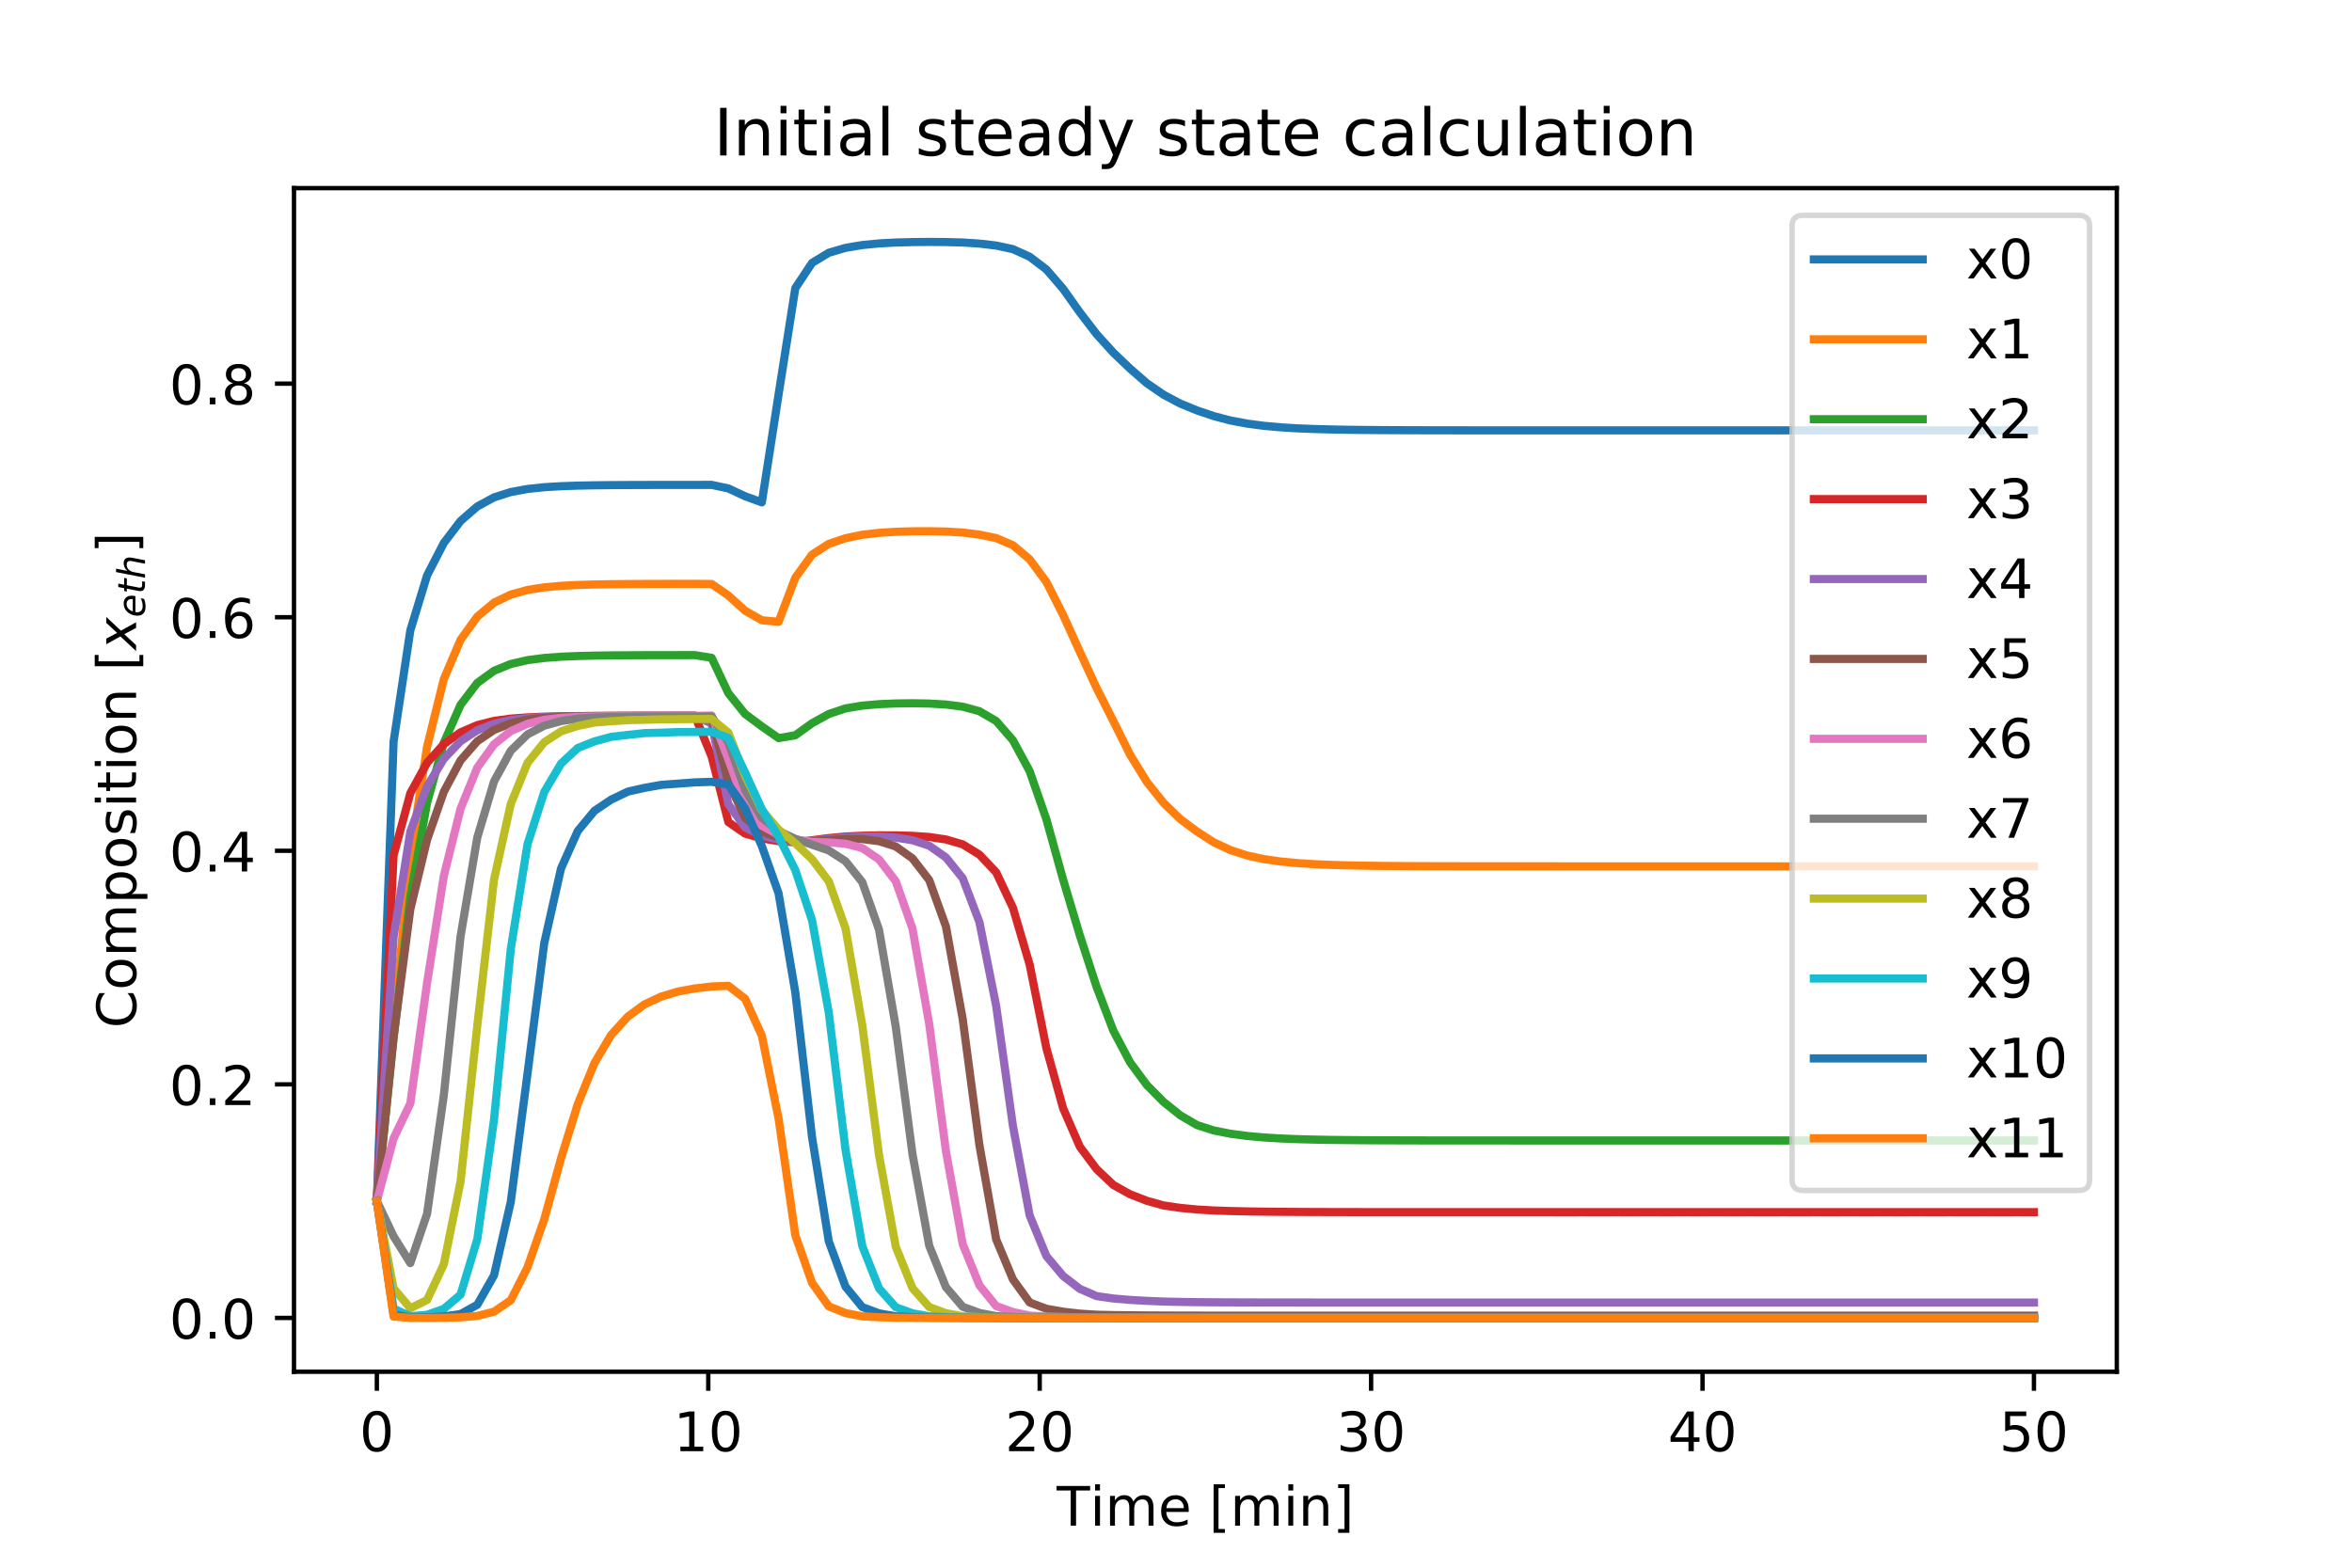 <?xml version="1.0" encoding="utf-8" standalone="no"?>
<!DOCTYPE svg PUBLIC "-//W3C//DTD SVG 1.1//EN"
  "http://www.w3.org/Graphics/SVG/1.1/DTD/svg11.dtd">
<!-- Created with matplotlib (https://matplotlib.org/) -->
<svg height="288pt" version="1.1" viewBox="0 0 432 288" width="432pt" xmlns="http://www.w3.org/2000/svg" xmlns:xlink="http://www.w3.org/1999/xlink">
 <defs>
  <style type="text/css">
*{stroke-linecap:butt;stroke-linejoin:round;}
  </style>
 </defs>
 <g id="figure_1">
  <g id="patch_1">
   <path d="M 0 288 
L 432 288 
L 432 0 
L 0 0 
z
" style="fill:#ffffff;"/>
  </g>
  <g id="axes_1">
   <g id="patch_2">
    <path d="M 54 252 
L 388.8 252 
L 388.8 34.56 
L 54 34.56 
z
" style="fill:#ffffff;"/>
   </g>
   <g id="matplotlib.axis_1">
    <g id="xtick_1">
     <g id="line2d_1">
      <defs>
       <path d="M 0 0 
L 0 3.5 
" id="m5844e2124a" style="stroke:#000000;stroke-width:0.8;"/>
      </defs>
      <g>
       <use style="stroke:#000000;stroke-width:0.8;" x="69.218" xlink:href="#m5844e2124a" y="252"/>
      </g>
     </g>
     <g id="text_1">
      <!-- 0 -->
      <defs>
       <path d="M 31.781 66.406 
Q 24.172 66.406 20.328 58.906 
Q 16.5 51.422 16.5 36.375 
Q 16.5 21.391 20.328 13.891 
Q 24.172 6.391 31.781 6.391 
Q 39.453 6.391 43.281 13.891 
Q 47.125 21.391 47.125 36.375 
Q 47.125 51.422 43.281 58.906 
Q 39.453 66.406 31.781 66.406 
z
M 31.781 74.219 
Q 44.047 74.219 50.516 64.516 
Q 56.984 54.828 56.984 36.375 
Q 56.984 17.969 50.516 8.266 
Q 44.047 -1.422 31.781 -1.422 
Q 19.531 -1.422 13.062 8.266 
Q 6.594 17.969 6.594 36.375 
Q 6.594 54.828 13.062 64.516 
Q 19.531 74.219 31.781 74.219 
z
" id="DejaVuSans-48"/>
      </defs>
      <g transform="translate(66.037 266.598)scale(0.1 -0.1)">
       <use xlink:href="#DejaVuSans-48"/>
      </g>
     </g>
    </g>
    <g id="xtick_2">
     <g id="line2d_2">
      <g>
       <use style="stroke:#000000;stroke-width:0.8;" x="130.091" xlink:href="#m5844e2124a" y="252"/>
      </g>
     </g>
     <g id="text_2">
      <!-- 10 -->
      <defs>
       <path d="M 12.406 8.297 
L 28.516 8.297 
L 28.516 63.922 
L 10.984 60.406 
L 10.984 69.391 
L 28.422 72.906 
L 38.281 72.906 
L 38.281 8.297 
L 54.391 8.297 
L 54.391 0 
L 12.406 0 
z
" id="DejaVuSans-49"/>
      </defs>
      <g transform="translate(123.728 266.598)scale(0.1 -0.1)">
       <use xlink:href="#DejaVuSans-49"/>
       <use x="63.623" xlink:href="#DejaVuSans-48"/>
      </g>
     </g>
    </g>
    <g id="xtick_3">
     <g id="line2d_3">
      <g>
       <use style="stroke:#000000;stroke-width:0.8;" x="190.964" xlink:href="#m5844e2124a" y="252"/>
      </g>
     </g>
     <g id="text_3">
      <!-- 20 -->
      <defs>
       <path d="M 19.188 8.297 
L 53.609 8.297 
L 53.609 0 
L 7.328 0 
L 7.328 8.297 
Q 12.938 14.109 22.625 23.891 
Q 32.328 33.688 34.812 36.531 
Q 39.547 41.844 41.422 45.531 
Q 43.312 49.219 43.312 52.781 
Q 43.312 58.594 39.234 62.25 
Q 35.156 65.922 28.609 65.922 
Q 23.969 65.922 18.812 64.312 
Q 13.672 62.703 7.812 59.422 
L 7.812 69.391 
Q 13.766 71.781 18.938 73 
Q 24.125 74.219 28.422 74.219 
Q 39.75 74.219 46.484 68.547 
Q 53.219 62.891 53.219 53.422 
Q 53.219 48.922 51.531 44.891 
Q 49.859 40.875 45.406 35.406 
Q 44.188 33.984 37.641 27.219 
Q 31.109 20.453 19.188 8.297 
z
" id="DejaVuSans-50"/>
      </defs>
      <g transform="translate(184.601 266.598)scale(0.1 -0.1)">
       <use xlink:href="#DejaVuSans-50"/>
       <use x="63.623" xlink:href="#DejaVuSans-48"/>
      </g>
     </g>
    </g>
    <g id="xtick_4">
     <g id="line2d_4">
      <g>
       <use style="stroke:#000000;stroke-width:0.8;" x="251.836" xlink:href="#m5844e2124a" y="252"/>
      </g>
     </g>
     <g id="text_4">
      <!-- 30 -->
      <defs>
       <path d="M 40.578 39.312 
Q 47.656 37.797 51.625 33 
Q 55.609 28.219 55.609 21.188 
Q 55.609 10.406 48.188 4.484 
Q 40.766 -1.422 27.094 -1.422 
Q 22.516 -1.422 17.656 -0.516 
Q 12.797 0.391 7.625 2.203 
L 7.625 11.719 
Q 11.719 9.328 16.594 8.109 
Q 21.484 6.891 26.812 6.891 
Q 36.078 6.891 40.938 10.547 
Q 45.797 14.203 45.797 21.188 
Q 45.797 27.641 41.281 31.266 
Q 36.766 34.906 28.719 34.906 
L 20.219 34.906 
L 20.219 43.016 
L 29.109 43.016 
Q 36.375 43.016 40.234 45.922 
Q 44.094 48.828 44.094 54.297 
Q 44.094 59.906 40.109 62.906 
Q 36.141 65.922 28.719 65.922 
Q 24.656 65.922 20.016 65.031 
Q 15.375 64.156 9.812 62.312 
L 9.812 71.094 
Q 15.438 72.656 20.344 73.438 
Q 25.25 74.219 29.594 74.219 
Q 40.828 74.219 47.359 69.109 
Q 53.906 64.016 53.906 55.328 
Q 53.906 49.266 50.438 45.094 
Q 46.969 40.922 40.578 39.312 
z
" id="DejaVuSans-51"/>
      </defs>
      <g transform="translate(245.474 266.598)scale(0.1 -0.1)">
       <use xlink:href="#DejaVuSans-51"/>
       <use x="63.623" xlink:href="#DejaVuSans-48"/>
      </g>
     </g>
    </g>
    <g id="xtick_5">
     <g id="line2d_5">
      <g>
       <use style="stroke:#000000;stroke-width:0.8;" x="312.709" xlink:href="#m5844e2124a" y="252"/>
      </g>
     </g>
     <g id="text_5">
      <!-- 40 -->
      <defs>
       <path d="M 37.797 64.312 
L 12.891 25.391 
L 37.797 25.391 
z
M 35.203 72.906 
L 47.609 72.906 
L 47.609 25.391 
L 58.016 25.391 
L 58.016 17.188 
L 47.609 17.188 
L 47.609 0 
L 37.797 0 
L 37.797 17.188 
L 4.891 17.188 
L 4.891 26.703 
z
" id="DejaVuSans-52"/>
      </defs>
      <g transform="translate(306.347 266.598)scale(0.1 -0.1)">
       <use xlink:href="#DejaVuSans-52"/>
       <use x="63.623" xlink:href="#DejaVuSans-48"/>
      </g>
     </g>
    </g>
    <g id="xtick_6">
     <g id="line2d_6">
      <g>
       <use style="stroke:#000000;stroke-width:0.8;" x="373.582" xlink:href="#m5844e2124a" y="252"/>
      </g>
     </g>
     <g id="text_6">
      <!-- 50 -->
      <defs>
       <path d="M 10.797 72.906 
L 49.516 72.906 
L 49.516 64.594 
L 19.828 64.594 
L 19.828 46.734 
Q 21.969 47.469 24.109 47.828 
Q 26.266 48.188 28.422 48.188 
Q 40.625 48.188 47.75 41.5 
Q 54.891 34.812 54.891 23.391 
Q 54.891 11.625 47.562 5.094 
Q 40.234 -1.422 26.906 -1.422 
Q 22.312 -1.422 17.547 -0.641 
Q 12.797 0.141 7.719 1.703 
L 7.719 11.625 
Q 12.109 9.234 16.797 8.062 
Q 21.484 6.891 26.703 6.891 
Q 35.156 6.891 40.078 11.328 
Q 45.016 15.766 45.016 23.391 
Q 45.016 31 40.078 35.438 
Q 35.156 39.891 26.703 39.891 
Q 22.75 39.891 18.812 39.016 
Q 14.891 38.141 10.797 36.281 
z
" id="DejaVuSans-53"/>
      </defs>
      <g transform="translate(367.219 266.598)scale(0.1 -0.1)">
       <use xlink:href="#DejaVuSans-53"/>
       <use x="63.623" xlink:href="#DejaVuSans-48"/>
      </g>
     </g>
    </g>
    <g id="text_7">
     <!-- Time [min] -->
     <defs>
      <path d="M -0.297 72.906 
L 61.375 72.906 
L 61.375 64.594 
L 35.5 64.594 
L 35.5 0 
L 25.594 0 
L 25.594 64.594 
L -0.297 64.594 
z
" id="DejaVuSans-84"/>
      <path d="M 9.422 54.688 
L 18.406 54.688 
L 18.406 0 
L 9.422 0 
z
M 9.422 75.984 
L 18.406 75.984 
L 18.406 64.594 
L 9.422 64.594 
z
" id="DejaVuSans-105"/>
      <path d="M 52 44.188 
Q 55.375 50.25 60.062 53.125 
Q 64.75 56 71.094 56 
Q 79.641 56 84.281 50.016 
Q 88.922 44.047 88.922 33.016 
L 88.922 0 
L 79.891 0 
L 79.891 32.719 
Q 79.891 40.578 77.094 44.375 
Q 74.312 48.188 68.609 48.188 
Q 61.625 48.188 57.562 43.547 
Q 53.516 38.922 53.516 30.906 
L 53.516 0 
L 44.484 0 
L 44.484 32.719 
Q 44.484 40.625 41.703 44.406 
Q 38.922 48.188 33.109 48.188 
Q 26.219 48.188 22.156 43.531 
Q 18.109 38.875 18.109 30.906 
L 18.109 0 
L 9.078 0 
L 9.078 54.688 
L 18.109 54.688 
L 18.109 46.188 
Q 21.188 51.219 25.484 53.609 
Q 29.781 56 35.688 56 
Q 41.656 56 45.828 52.969 
Q 50 49.953 52 44.188 
z
" id="DejaVuSans-109"/>
      <path d="M 56.203 29.594 
L 56.203 25.203 
L 14.891 25.203 
Q 15.484 15.922 20.484 11.062 
Q 25.484 6.203 34.422 6.203 
Q 39.594 6.203 44.453 7.469 
Q 49.312 8.734 54.109 11.281 
L 54.109 2.781 
Q 49.266 0.734 44.188 -0.344 
Q 39.109 -1.422 33.891 -1.422 
Q 20.797 -1.422 13.156 6.188 
Q 5.516 13.812 5.516 26.812 
Q 5.516 40.234 12.766 48.109 
Q 20.016 56 32.328 56 
Q 43.359 56 49.781 48.891 
Q 56.203 41.797 56.203 29.594 
z
M 47.219 32.234 
Q 47.125 39.594 43.094 43.984 
Q 39.062 48.391 32.422 48.391 
Q 24.906 48.391 20.391 44.141 
Q 15.875 39.891 15.188 32.172 
z
" id="DejaVuSans-101"/>
      <path id="DejaVuSans-32"/>
      <path d="M 8.594 75.984 
L 29.297 75.984 
L 29.297 69 
L 17.578 69 
L 17.578 -6.203 
L 29.297 -6.203 
L 29.297 -13.188 
L 8.594 -13.188 
z
" id="DejaVuSans-91"/>
      <path d="M 54.891 33.016 
L 54.891 0 
L 45.906 0 
L 45.906 32.719 
Q 45.906 40.484 42.875 44.328 
Q 39.844 48.188 33.797 48.188 
Q 26.516 48.188 22.312 43.547 
Q 18.109 38.922 18.109 30.906 
L 18.109 0 
L 9.078 0 
L 9.078 54.688 
L 18.109 54.688 
L 18.109 46.188 
Q 21.344 51.125 25.703 53.562 
Q 30.078 56 35.797 56 
Q 45.219 56 50.047 50.172 
Q 54.891 44.344 54.891 33.016 
z
" id="DejaVuSans-110"/>
      <path d="M 30.422 75.984 
L 30.422 -13.188 
L 9.719 -13.188 
L 9.719 -6.203 
L 21.391 -6.203 
L 21.391 69 
L 9.719 69 
L 9.719 75.984 
z
" id="DejaVuSans-93"/>
     </defs>
     <g transform="translate(194.094 280.277)scale(0.1 -0.1)">
      <use xlink:href="#DejaVuSans-84"/>
      <use x="61.037" xlink:href="#DejaVuSans-105"/>
      <use x="88.82" xlink:href="#DejaVuSans-109"/>
      <use x="186.232" xlink:href="#DejaVuSans-101"/>
      <use x="247.756" xlink:href="#DejaVuSans-32"/>
      <use x="279.543" xlink:href="#DejaVuSans-91"/>
      <use x="318.557" xlink:href="#DejaVuSans-109"/>
      <use x="415.969" xlink:href="#DejaVuSans-105"/>
      <use x="443.752" xlink:href="#DejaVuSans-110"/>
      <use x="507.131" xlink:href="#DejaVuSans-93"/>
     </g>
    </g>
   </g>
   <g id="matplotlib.axis_2">
    <g id="ytick_1">
     <g id="line2d_7">
      <defs>
       <path d="M 0 0 
L -3.5 0 
" id="ma6f74ace82" style="stroke:#000000;stroke-width:0.8;"/>
      </defs>
      <g>
       <use style="stroke:#000000;stroke-width:0.8;" x="54" xlink:href="#ma6f74ace82" y="242.116"/>
      </g>
     </g>
     <g id="text_8">
      <!-- 0.0 -->
      <defs>
       <path d="M 10.688 12.406 
L 21 12.406 
L 21 0 
L 10.688 0 
z
" id="DejaVuSans-46"/>
      </defs>
      <g transform="translate(31.097 245.916)scale(0.1 -0.1)">
       <use xlink:href="#DejaVuSans-48"/>
       <use x="63.623" xlink:href="#DejaVuSans-46"/>
       <use x="95.41" xlink:href="#DejaVuSans-48"/>
      </g>
     </g>
    </g>
    <g id="ytick_2">
     <g id="line2d_8">
      <g>
       <use style="stroke:#000000;stroke-width:0.8;" x="54" xlink:href="#ma6f74ace82" y="199.208"/>
      </g>
     </g>
     <g id="text_9">
      <!-- 0.2 -->
      <g transform="translate(31.097 203.007)scale(0.1 -0.1)">
       <use xlink:href="#DejaVuSans-48"/>
       <use x="63.623" xlink:href="#DejaVuSans-46"/>
       <use x="95.41" xlink:href="#DejaVuSans-50"/>
      </g>
     </g>
    </g>
    <g id="ytick_3">
     <g id="line2d_9">
      <g>
       <use style="stroke:#000000;stroke-width:0.8;" x="54" xlink:href="#ma6f74ace82" y="156.299"/>
      </g>
     </g>
     <g id="text_10">
      <!-- 0.4 -->
      <g transform="translate(31.097 160.098)scale(0.1 -0.1)">
       <use xlink:href="#DejaVuSans-48"/>
       <use x="63.623" xlink:href="#DejaVuSans-46"/>
       <use x="95.41" xlink:href="#DejaVuSans-52"/>
      </g>
     </g>
    </g>
    <g id="ytick_4">
     <g id="line2d_10">
      <g>
       <use style="stroke:#000000;stroke-width:0.8;" x="54" xlink:href="#ma6f74ace82" y="113.391"/>
      </g>
     </g>
     <g id="text_11">
      <!-- 0.6 -->
      <defs>
       <path d="M 33.016 40.375 
Q 26.375 40.375 22.484 35.828 
Q 18.609 31.297 18.609 23.391 
Q 18.609 15.531 22.484 10.953 
Q 26.375 6.391 33.016 6.391 
Q 39.656 6.391 43.531 10.953 
Q 47.406 15.531 47.406 23.391 
Q 47.406 31.297 43.531 35.828 
Q 39.656 40.375 33.016 40.375 
z
M 52.594 71.297 
L 52.594 62.312 
Q 48.875 64.062 45.094 64.984 
Q 41.312 65.922 37.594 65.922 
Q 27.828 65.922 22.672 59.328 
Q 17.531 52.734 16.797 39.406 
Q 19.672 43.656 24.016 45.922 
Q 28.375 48.188 33.594 48.188 
Q 44.578 48.188 50.953 41.516 
Q 57.328 34.859 57.328 23.391 
Q 57.328 12.156 50.688 5.359 
Q 44.047 -1.422 33.016 -1.422 
Q 20.359 -1.422 13.672 8.266 
Q 6.984 17.969 6.984 36.375 
Q 6.984 53.656 15.188 63.938 
Q 23.391 74.219 37.203 74.219 
Q 40.922 74.219 44.703 73.484 
Q 48.484 72.75 52.594 71.297 
z
" id="DejaVuSans-54"/>
      </defs>
      <g transform="translate(31.097 117.19)scale(0.1 -0.1)">
       <use xlink:href="#DejaVuSans-48"/>
       <use x="63.623" xlink:href="#DejaVuSans-46"/>
       <use x="95.41" xlink:href="#DejaVuSans-54"/>
      </g>
     </g>
    </g>
    <g id="ytick_5">
     <g id="line2d_11">
      <g>
       <use style="stroke:#000000;stroke-width:0.8;" x="54" xlink:href="#ma6f74ace82" y="70.482"/>
      </g>
     </g>
     <g id="text_12">
      <!-- 0.8 -->
      <defs>
       <path d="M 31.781 34.625 
Q 24.75 34.625 20.719 30.859 
Q 16.703 27.094 16.703 20.516 
Q 16.703 13.922 20.719 10.156 
Q 24.75 6.391 31.781 6.391 
Q 38.812 6.391 42.859 10.172 
Q 46.922 13.969 46.922 20.516 
Q 46.922 27.094 42.891 30.859 
Q 38.875 34.625 31.781 34.625 
z
M 21.922 38.812 
Q 15.578 40.375 12.031 44.719 
Q 8.5 49.078 8.5 55.328 
Q 8.5 64.062 14.719 69.141 
Q 20.953 74.219 31.781 74.219 
Q 42.672 74.219 48.875 69.141 
Q 55.078 64.062 55.078 55.328 
Q 55.078 49.078 51.531 44.719 
Q 48 40.375 41.703 38.812 
Q 48.828 37.156 52.797 32.312 
Q 56.781 27.484 56.781 20.516 
Q 56.781 9.906 50.312 4.234 
Q 43.844 -1.422 31.781 -1.422 
Q 19.734 -1.422 13.25 4.234 
Q 6.781 9.906 6.781 20.516 
Q 6.781 27.484 10.781 32.312 
Q 14.797 37.156 21.922 38.812 
z
M 18.312 54.391 
Q 18.312 48.734 21.844 45.562 
Q 25.391 42.391 31.781 42.391 
Q 38.141 42.391 41.719 45.562 
Q 45.312 48.734 45.312 54.391 
Q 45.312 60.062 41.719 63.234 
Q 38.141 66.406 31.781 66.406 
Q 25.391 66.406 21.844 63.234 
Q 18.312 60.062 18.312 54.391 
z
" id="DejaVuSans-56"/>
      </defs>
      <g transform="translate(31.097 74.281)scale(0.1 -0.1)">
       <use xlink:href="#DejaVuSans-48"/>
       <use x="63.623" xlink:href="#DejaVuSans-46"/>
       <use x="95.41" xlink:href="#DejaVuSans-56"/>
      </g>
     </g>
    </g>
    <g id="text_13">
     <!-- Composition [$x_{eth}$] -->
     <defs>
      <path d="M 64.406 67.281 
L 64.406 56.891 
Q 59.422 61.531 53.781 63.812 
Q 48.141 66.109 41.797 66.109 
Q 29.297 66.109 22.656 58.469 
Q 16.016 50.828 16.016 36.375 
Q 16.016 21.969 22.656 14.328 
Q 29.297 6.688 41.797 6.688 
Q 48.141 6.688 53.781 8.984 
Q 59.422 11.281 64.406 15.922 
L 64.406 5.609 
Q 59.234 2.094 53.438 0.328 
Q 47.656 -1.422 41.219 -1.422 
Q 24.656 -1.422 15.125 8.703 
Q 5.609 18.844 5.609 36.375 
Q 5.609 53.953 15.125 64.078 
Q 24.656 74.219 41.219 74.219 
Q 47.75 74.219 53.531 72.484 
Q 59.328 70.75 64.406 67.281 
z
" id="DejaVuSans-67"/>
      <path d="M 30.609 48.391 
Q 23.391 48.391 19.188 42.75 
Q 14.984 37.109 14.984 27.297 
Q 14.984 17.484 19.156 11.844 
Q 23.344 6.203 30.609 6.203 
Q 37.797 6.203 41.984 11.859 
Q 46.188 17.531 46.188 27.297 
Q 46.188 37.016 41.984 42.703 
Q 37.797 48.391 30.609 48.391 
z
M 30.609 56 
Q 42.328 56 49.016 48.375 
Q 55.719 40.766 55.719 27.297 
Q 55.719 13.875 49.016 6.219 
Q 42.328 -1.422 30.609 -1.422 
Q 18.844 -1.422 12.172 6.219 
Q 5.516 13.875 5.516 27.297 
Q 5.516 40.766 12.172 48.375 
Q 18.844 56 30.609 56 
z
" id="DejaVuSans-111"/>
      <path d="M 18.109 8.203 
L 18.109 -20.797 
L 9.078 -20.797 
L 9.078 54.688 
L 18.109 54.688 
L 18.109 46.391 
Q 20.953 51.266 25.266 53.625 
Q 29.594 56 35.594 56 
Q 45.562 56 51.781 48.094 
Q 58.016 40.188 58.016 27.297 
Q 58.016 14.406 51.781 6.484 
Q 45.562 -1.422 35.594 -1.422 
Q 29.594 -1.422 25.266 0.953 
Q 20.953 3.328 18.109 8.203 
z
M 48.688 27.297 
Q 48.688 37.203 44.609 42.844 
Q 40.531 48.484 33.406 48.484 
Q 26.266 48.484 22.188 42.844 
Q 18.109 37.203 18.109 27.297 
Q 18.109 17.391 22.188 11.75 
Q 26.266 6.109 33.406 6.109 
Q 40.531 6.109 44.609 11.75 
Q 48.688 17.391 48.688 27.297 
z
" id="DejaVuSans-112"/>
      <path d="M 44.281 53.078 
L 44.281 44.578 
Q 40.484 46.531 36.375 47.5 
Q 32.281 48.484 27.875 48.484 
Q 21.188 48.484 17.844 46.438 
Q 14.5 44.391 14.5 40.281 
Q 14.5 37.156 16.891 35.375 
Q 19.281 33.594 26.516 31.984 
L 29.594 31.297 
Q 39.156 29.25 43.188 25.516 
Q 47.219 21.781 47.219 15.094 
Q 47.219 7.469 41.188 3.016 
Q 35.156 -1.422 24.609 -1.422 
Q 20.219 -1.422 15.453 -0.562 
Q 10.688 0.297 5.422 2 
L 5.422 11.281 
Q 10.406 8.688 15.234 7.391 
Q 20.062 6.109 24.812 6.109 
Q 31.156 6.109 34.562 8.281 
Q 37.984 10.453 37.984 14.406 
Q 37.984 18.062 35.516 20.016 
Q 33.062 21.969 24.703 23.781 
L 21.578 24.516 
Q 13.234 26.266 9.516 29.906 
Q 5.812 33.547 5.812 39.891 
Q 5.812 47.609 11.281 51.797 
Q 16.75 56 26.812 56 
Q 31.781 56 36.172 55.266 
Q 40.578 54.547 44.281 53.078 
z
" id="DejaVuSans-115"/>
      <path d="M 18.312 70.219 
L 18.312 54.688 
L 36.812 54.688 
L 36.812 47.703 
L 18.312 47.703 
L 18.312 18.016 
Q 18.312 11.328 20.141 9.422 
Q 21.969 7.516 27.594 7.516 
L 36.812 7.516 
L 36.812 0 
L 27.594 0 
Q 17.188 0 13.234 3.875 
Q 9.281 7.766 9.281 18.016 
L 9.281 47.703 
L 2.688 47.703 
L 2.688 54.688 
L 9.281 54.688 
L 9.281 70.219 
z
" id="DejaVuSans-116"/>
      <path d="M 60.016 54.688 
L 34.906 27.875 
L 50.297 0 
L 39.984 0 
L 28.422 21.688 
L 8.297 0 
L -2.594 0 
L 24.312 28.812 
L 10.016 54.688 
L 20.312 54.688 
L 30.812 34.906 
L 49.125 54.688 
z
" id="DejaVuSans-Oblique-120"/>
      <path d="M 48.094 32.234 
Q 48.25 33.016 48.312 33.844 
Q 48.391 34.672 48.391 35.5 
Q 48.391 41.453 44.891 44.922 
Q 41.406 48.391 35.406 48.391 
Q 28.719 48.391 23.578 44.156 
Q 18.453 39.938 15.828 32.172 
z
M 55.906 25.203 
L 14.109 25.203 
Q 13.812 23.344 13.719 22.266 
Q 13.625 21.188 13.625 20.406 
Q 13.625 13.625 17.797 9.906 
Q 21.969 6.203 29.594 6.203 
Q 35.453 6.203 40.672 7.516 
Q 45.906 8.844 50.391 11.375 
L 48.688 2.484 
Q 43.844 0.531 38.688 -0.438 
Q 33.547 -1.422 28.219 -1.422 
Q 16.844 -1.422 10.719 4.016 
Q 4.594 9.469 4.594 19.484 
Q 4.594 28.031 7.641 35.375 
Q 10.688 42.719 16.609 48.484 
Q 20.406 52.094 25.656 54.047 
Q 30.906 56 36.812 56 
Q 46.094 56 51.578 50.438 
Q 57.078 44.875 57.078 35.5 
Q 57.078 33.25 56.781 30.688 
Q 56.5 28.125 55.906 25.203 
z
" id="DejaVuSans-Oblique-101"/>
      <path d="M 42.281 54.688 
L 40.922 47.703 
L 23 47.703 
L 17.188 18.016 
Q 16.891 16.359 16.75 15.234 
Q 16.609 14.109 16.609 13.484 
Q 16.609 10.359 18.484 8.938 
Q 20.359 7.516 24.516 7.516 
L 33.594 7.516 
L 32.078 0 
L 23.484 0 
Q 15.484 0 11.547 3.125 
Q 7.625 6.25 7.625 12.594 
Q 7.625 13.719 7.766 15.062 
Q 7.906 16.406 8.203 18.016 
L 14.016 47.703 
L 6.391 47.703 
L 7.812 54.688 
L 15.281 54.688 
L 18.312 70.219 
L 27.297 70.219 
L 24.312 54.688 
z
" id="DejaVuSans-Oblique-116"/>
      <path d="M 55.719 33.016 
L 49.312 0 
L 40.281 0 
L 46.688 32.672 
Q 47.125 34.969 47.359 36.719 
Q 47.609 38.484 47.609 39.5 
Q 47.609 43.609 45.016 45.891 
Q 42.438 48.188 37.797 48.188 
Q 30.562 48.188 25.266 43.297 
Q 19.969 38.422 18.406 30.328 
L 12.5 0 
L 3.516 0 
L 18.312 75.984 
L 27.297 75.984 
L 21.484 46.094 
Q 24.906 50.688 30.219 53.344 
Q 35.547 56 41.406 56 
Q 48.641 56 52.609 52.094 
Q 56.594 48.188 56.594 41.109 
Q 56.594 39.359 56.375 37.359 
Q 56.156 35.359 55.719 33.016 
z
" id="DejaVuSans-Oblique-104"/>
     </defs>
     <g transform="translate(24.997 188.88)rotate(-90)scale(0.1 -0.1)">
      <use transform="translate(0 0.016)" xlink:href="#DejaVuSans-67"/>
      <use transform="translate(69.824 0.016)" xlink:href="#DejaVuSans-111"/>
      <use transform="translate(131.006 0.016)" xlink:href="#DejaVuSans-109"/>
      <use transform="translate(228.418 0.016)" xlink:href="#DejaVuSans-112"/>
      <use transform="translate(291.895 0.016)" xlink:href="#DejaVuSans-111"/>
      <use transform="translate(353.076 0.016)" xlink:href="#DejaVuSans-115"/>
      <use transform="translate(405.176 0.016)" xlink:href="#DejaVuSans-105"/>
      <use transform="translate(432.959 0.016)" xlink:href="#DejaVuSans-116"/>
      <use transform="translate(472.168 0.016)" xlink:href="#DejaVuSans-105"/>
      <use transform="translate(499.951 0.016)" xlink:href="#DejaVuSans-111"/>
      <use transform="translate(561.133 0.016)" xlink:href="#DejaVuSans-110"/>
      <use transform="translate(624.512 0.016)" xlink:href="#DejaVuSans-32"/>
      <use transform="translate(656.299 0.016)" xlink:href="#DejaVuSans-91"/>
      <use transform="translate(695.312 0.016)" xlink:href="#DejaVuSans-Oblique-120"/>
      <use transform="translate(754.492 -16.391)scale(0.7)" xlink:href="#DejaVuSans-Oblique-101"/>
      <use transform="translate(797.559 -16.391)scale(0.7)" xlink:href="#DejaVuSans-Oblique-116"/>
      <use transform="translate(825.005 -16.391)scale(0.7)" xlink:href="#DejaVuSans-Oblique-104"/>
      <use transform="translate(872.104 0.016)" xlink:href="#DejaVuSans-93"/>
     </g>
    </g>
   </g>
   <g id="line2d_12">
    <path clip-path="url(#pa432a28d8f)" d="M 69.218 220.662 
L 72.293 136.247 
L 75.367 115.81 
L 78.441 105.721 
L 81.516 99.746 
L 84.59 95.715 
L 87.664 93.04 
L 90.739 91.375 
L 93.813 90.393 
L 96.888 89.828 
L 99.962 89.504 
L 103.036 89.32 
L 106.111 89.215 
L 109.185 89.156 
L 112.26 89.122 
L 115.334 89.103 
L 118.408 89.092 
L 121.483 89.086 
L 124.557 89.083 
L 127.631 89.081 
L 130.706 89.077 
L 133.78 89.732 
L 136.855 91.169 
L 139.929 92.286 
L 143.003 72.478 
L 146.078 52.933 
L 149.152 48.301 
L 152.226 46.432 
L 155.301 45.535 
L 158.375 45.017 
L 161.45 44.719 
L 164.524 44.555 
L 167.598 44.472 
L 170.673 44.444 
L 173.747 44.465 
L 176.821 44.552 
L 179.896 44.751 
L 182.97 45.108 
L 186.045 45.771 
L 189.119 47.167 
L 192.193 49.498 
L 195.268 53.068 
L 198.342 57.393 
L 201.417 61.391 
L 204.491 64.788 
L 207.565 67.72 
L 210.64 70.4 
L 213.714 72.513 
L 216.788 74.144 
L 219.863 75.403 
L 222.937 76.443 
L 226.012 77.253 
L 229.086 77.823 
L 232.16 78.229 
L 235.235 78.506 
L 238.309 78.691 
L 241.383 78.814 
L 244.458 78.897 
L 247.532 78.952 
L 250.607 78.989 
L 253.681 79.014 
L 256.755 79.03 
L 259.83 79.041 
L 262.904 79.049 
L 265.979 79.054 
L 269.053 79.057 
L 272.127 79.059 
L 275.202 79.061 
L 278.276 79.062 
L 281.35 79.062 
L 284.425 79.063 
L 287.499 79.063 
L 290.574 79.063 
L 293.648 79.063 
L 296.722 79.063 
L 299.797 79.064 
L 302.871 79.064 
L 305.945 79.064 
L 309.02 79.064 
L 312.094 79.064 
L 315.169 79.064 
L 318.243 79.064 
L 321.317 79.064 
L 324.392 79.064 
L 327.466 79.064 
L 330.54 79.064 
L 333.615 79.064 
L 336.689 79.064 
L 339.764 79.064 
L 342.838 79.064 
L 345.912 79.064 
L 348.987 79.064 
L 352.061 79.064 
L 355.136 79.064 
L 358.21 79.064 
L 361.284 79.064 
L 364.359 79.064 
L 367.433 79.064 
L 370.507 79.064 
L 373.582 79.064 
" style="fill:none;stroke:#1f77b4;stroke-linecap:square;stroke-width:1.5;"/>
   </g>
   <g id="line2d_13">
    <path clip-path="url(#pa432a28d8f)" d="M 69.218 220.662 
L 72.293 188.564 
L 75.367 157.169 
L 78.441 137.195 
L 81.516 124.766 
L 84.59 117.546 
L 87.664 113.277 
L 90.739 110.717 
L 93.813 109.233 
L 96.888 108.382 
L 99.962 107.897 
L 103.036 107.621 
L 106.111 107.464 
L 109.185 107.375 
L 112.26 107.324 
L 115.334 107.296 
L 118.408 107.28 
L 121.483 107.27 
L 124.557 107.265 
L 127.631 107.262 
L 130.706 107.283 
L 133.78 109.401 
L 136.855 112.197 
L 139.929 113.948 
L 143.003 114.229 
L 146.078 106.132 
L 149.152 101.894 
L 152.226 99.914 
L 155.301 98.875 
L 158.375 98.242 
L 161.45 97.886 
L 164.524 97.695 
L 167.598 97.606 
L 170.673 97.591 
L 173.747 97.653 
L 176.821 97.832 
L 179.896 98.219 
L 182.97 98.852 
L 186.045 100.163 
L 189.119 102.75 
L 192.193 106.902 
L 195.268 112.984 
L 198.342 119.76 
L 201.417 126.406 
L 204.491 132.468 
L 207.565 138.642 
L 210.64 143.646 
L 213.714 147.494 
L 216.788 150.476 
L 219.863 152.769 
L 222.937 154.743 
L 226.012 156.179 
L 229.086 157.168 
L 232.16 157.829 
L 235.235 158.269 
L 238.309 158.563 
L 241.383 158.76 
L 244.458 158.891 
L 247.532 158.979 
L 250.607 159.038 
L 253.681 159.077 
L 256.755 159.104 
L 259.83 159.121 
L 262.904 159.133 
L 265.979 159.141 
L 269.053 159.146 
L 272.127 159.15 
L 275.202 159.152 
L 278.276 159.153 
L 281.35 159.155 
L 284.425 159.155 
L 287.499 159.156 
L 290.574 159.156 
L 293.648 159.156 
L 296.722 159.156 
L 299.797 159.156 
L 302.871 159.156 
L 305.945 159.157 
L 309.02 159.157 
L 312.094 159.157 
L 315.169 159.157 
L 318.243 159.157 
L 321.317 159.157 
L 324.392 159.157 
L 327.466 159.157 
L 330.54 159.157 
L 333.615 159.157 
L 336.689 159.157 
L 339.764 159.157 
L 342.838 159.157 
L 345.912 159.157 
L 348.987 159.157 
L 352.061 159.157 
L 355.136 159.157 
L 358.21 159.157 
L 361.284 159.157 
L 364.359 159.157 
L 367.433 159.157 
L 370.507 159.157 
L 373.582 159.157 
" style="fill:none;stroke:#ff7f0e;stroke-linecap:square;stroke-width:1.5;"/>
   </g>
   <g id="line2d_14">
    <path clip-path="url(#pa432a28d8f)" d="M 69.218 220.662 
L 72.293 190.722 
L 75.367 164.77 
L 78.441 147.507 
L 81.516 136.467 
L 84.59 129.491 
L 87.664 125.461 
L 90.739 123.23 
L 93.813 121.981 
L 96.888 121.274 
L 99.962 120.874 
L 103.036 120.647 
L 106.111 120.518 
L 109.185 120.445 
L 112.26 120.404 
L 115.334 120.381 
L 118.408 120.367 
L 121.483 120.36 
L 124.557 120.356 
L 127.631 120.353 
L 130.706 120.847 
L 133.78 127.351 
L 136.855 131.162 
L 139.929 133.445 
L 143.003 135.599 
L 146.078 135.073 
L 149.152 132.864 
L 152.226 131.17 
L 155.301 130.141 
L 158.375 129.631 
L 161.45 129.364 
L 164.524 129.234 
L 167.598 129.197 
L 170.673 129.25 
L 173.747 129.429 
L 176.821 129.827 
L 179.896 130.661 
L 182.97 132.457 
L 186.045 135.99 
L 189.119 141.67 
L 192.193 150.508 
L 195.268 161.591 
L 198.342 171.855 
L 201.417 181.31 
L 204.491 189.35 
L 207.565 195.161 
L 210.64 199.329 
L 213.714 202.43 
L 216.788 204.897 
L 219.863 206.692 
L 222.937 207.677 
L 226.012 208.283 
L 229.086 208.691 
L 232.16 208.966 
L 235.235 209.15 
L 238.309 209.273 
L 241.383 209.355 
L 244.458 209.41 
L 247.532 209.446 
L 250.607 209.471 
L 253.681 209.487 
L 256.755 209.498 
L 259.83 209.506 
L 262.904 209.511 
L 265.979 209.514 
L 269.053 209.516 
L 272.127 209.518 
L 275.202 209.518 
L 278.276 209.519 
L 281.35 209.52 
L 284.425 209.52 
L 287.499 209.52 
L 290.574 209.52 
L 293.648 209.52 
L 296.722 209.52 
L 299.797 209.52 
L 302.871 209.521 
L 305.945 209.52 
L 309.02 209.521 
L 312.094 209.52 
L 315.169 209.521 
L 318.243 209.52 
L 321.317 209.521 
L 324.392 209.52 
L 327.466 209.521 
L 330.54 209.52 
L 333.615 209.521 
L 336.689 209.52 
L 339.764 209.521 
L 342.838 209.52 
L 345.912 209.521 
L 348.987 209.52 
L 352.061 209.521 
L 355.136 209.52 
L 358.21 209.521 
L 361.284 209.52 
L 364.359 209.521 
L 367.433 209.52 
L 370.507 209.521 
L 373.582 209.52 
" style="fill:none;stroke:#2ca02c;stroke-linecap:square;stroke-width:1.5;"/>
   </g>
   <g id="line2d_15">
    <path clip-path="url(#pa432a28d8f)" d="M 69.218 220.662 
L 72.293 157.12 
L 75.367 145.72 
L 78.441 140.129 
L 81.516 136.702 
L 84.59 134.533 
L 87.664 133.212 
L 90.739 132.435 
L 93.813 132.016 
L 96.888 131.788 
L 99.962 131.661 
L 103.036 131.591 
L 106.111 131.551 
L 109.185 131.529 
L 112.26 131.516 
L 115.334 131.509 
L 118.408 131.505 
L 121.483 131.503 
L 124.557 131.502 
L 127.631 131.501 
L 130.706 138.987 
L 133.78 151.02 
L 136.855 153.146 
L 139.929 154.02 
L 143.003 154.527 
L 146.078 154.747 
L 149.152 154.362 
L 152.226 153.959 
L 155.301 153.676 
L 158.375 153.526 
L 161.45 153.463 
L 164.524 153.467 
L 167.598 153.552 
L 170.673 153.76 
L 173.747 154.22 
L 176.821 155.117 
L 179.896 157.007 
L 182.97 160.256 
L 186.045 166.761 
L 189.119 177.207 
L 192.193 192.554 
L 195.268 203.614 
L 198.342 210.668 
L 201.417 214.781 
L 204.491 217.692 
L 207.565 219.406 
L 210.64 220.593 
L 213.714 221.455 
L 216.788 221.902 
L 219.863 222.199 
L 222.937 222.376 
L 226.012 222.479 
L 229.086 222.547 
L 232.16 222.593 
L 235.235 222.624 
L 238.309 222.644 
L 241.383 222.659 
L 244.458 222.667 
L 247.532 222.675 
L 250.607 222.678 
L 253.681 222.681 
L 256.755 222.683 
L 259.83 222.683 
L 262.904 222.685 
L 265.979 222.684 
L 269.053 222.686 
L 272.127 222.685 
L 275.202 222.686 
L 278.276 222.685 
L 281.35 222.686 
L 284.425 222.686 
L 287.499 222.687 
L 290.574 222.686 
L 293.648 222.687 
L 296.722 222.686 
L 299.797 222.687 
L 302.871 222.685 
L 305.945 222.687 
L 309.02 222.685 
L 312.094 222.687 
L 315.169 222.685 
L 318.243 222.687 
L 321.317 222.686 
L 324.392 222.687 
L 327.466 222.686 
L 330.54 222.687 
L 333.615 222.686 
L 336.689 222.687 
L 339.764 222.685 
L 342.838 222.687 
L 345.912 222.685 
L 348.987 222.687 
L 352.061 222.685 
L 355.136 222.687 
L 358.21 222.686 
L 361.284 222.687 
L 364.359 222.686 
L 367.433 222.687 
L 370.507 222.686 
L 373.582 222.687 
" style="fill:none;stroke:#d62728;stroke-linecap:square;stroke-width:1.5;"/>
   </g>
   <g id="line2d_16">
    <path clip-path="url(#pa432a28d8f)" d="M 69.218 220.662 
L 72.293 172.136 
L 75.367 152.767 
L 78.441 144.458 
L 81.516 139.406 
L 84.59 136.171 
L 87.664 134.165 
L 90.739 132.978 
L 93.813 132.276 
L 96.888 131.917 
L 99.962 131.728 
L 103.036 131.626 
L 106.111 131.57 
L 109.185 131.539 
L 112.26 131.523 
L 115.334 131.513 
L 118.408 131.508 
L 121.483 131.504 
L 124.557 131.503 
L 127.631 131.501 
L 130.706 132.936 
L 133.78 147.739 
L 136.855 152.004 
L 139.929 153.537 
L 143.003 154.242 
L 146.078 154.665 
L 149.152 154.486 
L 152.226 154.128 
L 155.301 153.836 
L 158.375 153.688 
L 161.45 153.692 
L 164.524 153.877 
L 167.598 154.366 
L 170.673 155.37 
L 173.747 157.522 
L 176.821 161.332 
L 179.896 169.414 
L 182.97 184.792 
L 186.045 206.816 
L 189.119 223.281 
L 192.193 230.749 
L 195.268 234.412 
L 198.342 236.78 
L 201.417 238.109 
L 204.491 238.55 
L 207.565 238.806 
L 210.64 238.98 
L 213.714 239.109 
L 216.788 239.176 
L 219.863 239.221 
L 222.937 239.247 
L 226.012 239.262 
L 229.086 239.273 
L 232.16 239.28 
L 235.235 239.284 
L 238.309 239.287 
L 241.383 239.289 
L 244.458 239.291 
L 247.532 239.29 
L 250.607 239.292 
L 253.681 239.292 
L 256.755 239.292 
L 259.83 239.293 
L 262.904 239.292 
L 265.979 239.294 
L 269.053 239.292 
L 272.127 239.294 
L 275.202 239.292 
L 278.276 239.294 
L 281.35 239.293 
L 284.425 239.293 
L 287.499 239.292 
L 290.574 239.293 
L 293.648 239.292 
L 296.722 239.294 
L 299.797 239.292 
L 302.871 239.294 
L 305.945 239.292 
L 309.02 239.294 
L 312.094 239.292 
L 315.169 239.294 
L 318.243 239.292 
L 321.317 239.293 
L 324.392 239.292 
L 327.466 239.294 
L 330.54 239.292 
L 333.615 239.294 
L 336.689 239.292 
L 339.764 239.294 
L 342.838 239.292 
L 345.912 239.295 
L 348.987 239.292 
L 352.061 239.295 
L 355.136 239.292 
L 358.21 239.293 
L 361.284 239.292 
L 364.359 239.294 
L 367.433 239.292 
L 370.507 239.294 
L 373.582 239.292 
" style="fill:none;stroke:#9467bd;stroke-linecap:square;stroke-width:1.5;"/>
   </g>
   <g id="line2d_17">
    <path clip-path="url(#pa432a28d8f)" d="M 69.218 220.662 
L 72.293 190.428 
L 75.367 167.03 
L 78.441 154.278 
L 81.516 145.46 
L 84.59 139.696 
L 87.664 136.171 
L 90.739 134.097 
L 93.813 132.887 
L 96.888 132.2 
L 99.962 131.865 
L 103.036 131.694 
L 106.111 131.605 
L 109.185 131.56 
L 112.26 131.534 
L 115.334 131.521 
L 118.408 131.513 
L 121.483 131.51 
L 124.557 131.507 
L 127.631 131.506 
L 130.706 131.897 
L 133.78 143.655 
L 136.855 150.248 
L 139.929 152.775 
L 143.003 153.85 
L 146.078 154.472 
L 149.152 154.559 
L 152.226 154.336 
L 155.301 154.135 
L 158.375 154.145 
L 161.45 154.535 
L 164.524 155.507 
L 167.598 157.701 
L 170.673 161.679 
L 173.747 170.217 
L 176.821 187.195 
L 179.896 210.396 
L 182.97 227.687 
L 186.045 235.03 
L 189.119 239.279 
L 192.193 240.431 
L 195.268 240.974 
L 198.342 241.329 
L 201.417 241.527 
L 204.491 241.596 
L 207.565 241.634 
L 210.64 241.66 
L 213.714 241.678 
L 216.788 241.689 
L 219.863 241.695 
L 222.937 241.699 
L 226.012 241.702 
L 229.086 241.703 
L 232.16 241.704 
L 235.235 241.705 
L 238.309 241.705 
L 241.383 241.706 
L 244.458 241.705 
L 247.532 241.707 
L 250.607 241.706 
L 253.681 241.706 
L 256.755 241.706 
L 259.83 241.706 
L 262.904 241.707 
L 265.979 241.706 
L 269.053 241.707 
L 272.127 241.706 
L 275.202 241.707 
L 278.276 241.706 
L 281.35 241.706 
L 284.425 241.707 
L 287.499 241.707 
L 290.574 241.706 
L 293.648 241.707 
L 296.722 241.706 
L 299.797 241.707 
L 302.871 241.706 
L 305.945 241.707 
L 309.02 241.705 
L 312.094 241.707 
L 315.169 241.706 
L 318.243 241.707 
L 321.317 241.706 
L 324.392 241.707 
L 327.466 241.706 
L 330.54 241.707 
L 333.615 241.706 
L 336.689 241.707 
L 339.764 241.706 
L 342.838 241.707 
L 345.912 241.705 
L 348.987 241.707 
L 352.061 241.705 
L 355.136 241.707 
L 358.21 241.706 
L 361.284 241.707 
L 364.359 241.706 
L 367.433 241.707 
L 370.507 241.706 
L 373.582 241.707 
" style="fill:none;stroke:#8c564b;stroke-linecap:square;stroke-width:1.5;"/>
   </g>
   <g id="line2d_18">
    <path clip-path="url(#pa432a28d8f)" d="M 69.218 220.662 
L 72.293 209.125 
L 75.367 202.706 
L 78.441 180.596 
L 81.516 160.92 
L 84.59 148.571 
L 87.664 141.022 
L 90.739 136.735 
L 93.813 134.312 
L 96.888 132.968 
L 99.962 132.231 
L 103.036 131.875 
L 106.111 131.71 
L 109.185 131.615 
L 112.26 131.575 
L 115.334 131.548 
L 118.408 131.538 
L 121.483 131.527 
L 124.557 131.524 
L 127.631 131.52 
L 130.706 131.449 
L 133.78 139.513 
L 136.855 147.822 
L 139.929 151.686 
L 143.003 153.373 
L 146.078 154.232 
L 149.152 154.657 
L 152.226 154.763 
L 155.301 155 
L 158.375 155.794 
L 161.45 157.887 
L 164.524 161.882 
L 167.598 170.584 
L 170.673 188.126 
L 173.747 211.482 
L 176.821 228.536 
L 179.896 236.131 
L 182.97 239.933 
L 186.045 241.036 
L 189.119 241.69 
L 192.193 241.865 
L 195.268 241.947 
L 198.342 241.999 
L 201.417 242.03 
L 204.491 242.04 
L 207.565 242.046 
L 210.64 242.05 
L 213.714 242.053 
L 216.788 242.054 
L 219.863 242.055 
L 222.937 242.056 
L 226.012 242.056 
L 229.086 242.056 
L 232.16 242.056 
L 235.235 242.056 
L 238.309 242.057 
L 241.383 242.056 
L 244.458 242.057 
L 247.532 242.056 
L 250.607 242.057 
L 253.681 242.057 
L 256.755 242.057 
L 259.83 242.057 
L 262.904 242.057 
L 265.979 242.057 
L 269.053 242.057 
L 272.127 242.057 
L 275.202 242.057 
L 278.276 242.057 
L 281.35 242.057 
L 284.425 242.057 
L 287.499 242.057 
L 290.574 242.057 
L 293.648 242.057 
L 296.722 242.057 
L 299.797 242.056 
L 302.871 242.057 
L 305.945 242.056 
L 309.02 242.057 
L 312.094 242.056 
L 315.169 242.057 
L 318.243 242.056 
L 321.317 242.057 
L 324.392 242.057 
L 327.466 242.057 
L 330.54 242.057 
L 333.615 242.057 
L 336.689 242.056 
L 339.764 242.057 
L 342.838 242.056 
L 345.912 242.057 
L 348.987 242.056 
L 352.061 242.057 
L 355.136 242.056 
L 358.21 242.057 
L 361.284 242.056 
L 364.359 242.057 
L 367.433 242.056 
L 370.507 242.057 
L 373.582 242.057 
" style="fill:none;stroke:#e377c2;stroke-linecap:square;stroke-width:1.5;"/>
   </g>
   <g id="line2d_19">
    <path clip-path="url(#pa432a28d8f)" d="M 69.218 220.662 
L 72.293 227.129 
L 75.367 232.045 
L 78.441 222.992 
L 81.516 201.219 
L 84.59 172.034 
L 87.664 153.863 
L 90.739 143.562 
L 93.813 137.924 
L 96.888 134.913 
L 99.962 133.318 
L 103.036 132.477 
L 106.111 132.01 
L 109.185 131.829 
L 112.26 131.717 
L 115.334 131.682 
L 118.408 131.64 
L 121.483 131.638 
L 124.557 131.623 
L 127.631 131.625 
L 130.706 131.62 
L 133.78 136.391 
L 136.855 145.088 
L 139.929 150.225 
L 143.003 152.674 
L 146.078 154.103 
L 149.152 155.183 
L 152.226 156.236 
L 155.301 158.213 
L 158.375 162.056 
L 161.45 170.781 
L 164.524 188.612 
L 167.598 212.019 
L 170.673 228.857 
L 173.747 236.474 
L 176.821 240.066 
L 179.896 241.197 
L 182.97 241.785 
L 186.045 241.953 
L 189.119 242.052 
L 192.193 242.079 
L 195.268 242.091 
L 198.342 242.099 
L 201.417 242.104 
L 204.491 242.105 
L 207.565 242.106 
L 210.64 242.107 
L 213.714 242.107 
L 216.788 242.107 
L 219.863 242.107 
L 222.937 242.108 
L 226.012 242.108 
L 229.086 242.108 
L 232.16 242.108 
L 235.235 242.108 
L 238.309 242.108 
L 241.383 242.108 
L 244.458 242.108 
L 247.532 242.108 
L 250.607 242.108 
L 253.681 242.108 
L 256.755 242.108 
L 259.83 242.108 
L 262.904 242.108 
L 265.979 242.108 
L 269.053 242.108 
L 272.127 242.108 
L 275.202 242.108 
L 278.276 242.108 
L 281.35 242.108 
L 284.425 242.108 
L 287.499 242.108 
L 290.574 242.108 
L 293.648 242.108 
L 296.722 242.108 
L 299.797 242.108 
L 302.871 242.108 
L 305.945 242.108 
L 309.02 242.108 
L 312.094 242.108 
L 315.169 242.108 
L 318.243 242.108 
L 321.317 242.108 
L 324.392 242.108 
L 327.466 242.108 
L 330.54 242.108 
L 333.615 242.108 
L 336.689 242.108 
L 339.764 242.108 
L 342.838 242.108 
L 345.912 242.108 
L 348.987 242.108 
L 352.061 242.108 
L 355.136 242.108 
L 358.21 242.108 
L 361.284 242.108 
L 364.359 242.108 
L 367.433 242.108 
L 370.507 242.108 
L 373.582 242.108 
" style="fill:none;stroke:#7f7f7f;stroke-linecap:square;stroke-width:1.5;"/>
   </g>
   <g id="line2d_20">
    <path clip-path="url(#pa432a28d8f)" d="M 69.218 220.662 
L 72.293 236.678 
L 75.367 240.334 
L 78.441 238.822 
L 81.516 232.258 
L 84.59 217.084 
L 87.664 188.443 
L 90.739 161.581 
L 93.813 147.705 
L 96.888 140.156 
L 99.962 136.363 
L 103.036 134.355 
L 106.111 133.367 
L 109.185 132.741 
L 112.26 132.498 
L 115.334 132.299 
L 118.408 132.232 
L 121.483 132.147 
L 124.557 132.127 
L 127.631 132.094 
L 130.706 132.084 
L 133.78 134.591 
L 136.855 142.483 
L 139.929 148.81 
L 143.003 152.4 
L 146.078 154.929 
L 149.152 157.853 
L 152.226 161.907 
L 155.301 170.538 
L 158.375 188.342 
L 161.45 212.168 
L 164.524 229.017 
L 167.598 236.646 
L 170.673 240.115 
L 173.747 241.244 
L 176.821 241.806 
L 179.896 241.974 
L 182.97 242.066 
L 186.045 242.091 
L 189.119 242.107 
L 192.193 242.111 
L 195.268 242.113 
L 198.342 242.114 
L 201.417 242.115 
L 204.491 242.115 
L 207.565 242.115 
L 210.64 242.115 
L 213.714 242.115 
L 216.788 242.115 
L 219.863 242.115 
L 222.937 242.115 
L 226.012 242.115 
L 229.086 242.115 
L 232.16 242.115 
L 235.235 242.115 
L 238.309 242.115 
L 241.383 242.115 
L 244.458 242.115 
L 247.532 242.115 
L 250.607 242.115 
L 253.681 242.115 
L 256.755 242.115 
L 259.83 242.115 
L 262.904 242.115 
L 265.979 242.115 
L 269.053 242.115 
L 272.127 242.115 
L 275.202 242.115 
L 278.276 242.115 
L 281.35 242.115 
L 284.425 242.115 
L 287.499 242.115 
L 290.574 242.115 
L 293.648 242.115 
L 296.722 242.115 
L 299.797 242.115 
L 302.871 242.115 
L 305.945 242.115 
L 309.02 242.115 
L 312.094 242.115 
L 315.169 242.115 
L 318.243 242.115 
L 321.317 242.115 
L 324.392 242.115 
L 327.466 242.115 
L 330.54 242.115 
L 333.615 242.115 
L 336.689 242.115 
L 339.764 242.115 
L 342.838 242.115 
L 345.912 242.115 
L 348.987 242.115 
L 352.061 242.115 
L 355.136 242.115 
L 358.21 242.115 
L 361.284 242.115 
L 364.359 242.115 
L 367.433 242.115 
L 370.507 242.115 
L 373.582 242.115 
" style="fill:none;stroke:#bcbd22;stroke-linecap:square;stroke-width:1.5;"/>
   </g>
   <g id="line2d_21">
    <path clip-path="url(#pa432a28d8f)" d="M 69.218 220.662 
L 72.293 240.418 
L 75.367 241.798 
L 78.441 241.547 
L 81.516 240.452 
L 84.59 237.834 
L 87.664 227.688 
L 90.739 205.675 
L 93.813 174.373 
L 96.888 155.084 
L 99.962 145.497 
L 103.036 140.294 
L 106.111 137.416 
L 109.185 136.202 
L 112.26 135.365 
L 115.334 135.006 
L 118.408 134.676 
L 121.483 134.602 
L 124.557 134.487 
L 127.631 134.47 
L 130.706 134.438 
L 133.78 135.555 
L 136.855 141.91 
L 139.929 148.648 
L 143.003 153.706 
L 146.078 159.847 
L 149.152 169.06 
L 152.226 186.026 
L 155.301 211.247 
L 158.375 228.893 
L 161.45 236.69 
L 164.524 240.14 
L 167.598 241.27 
L 170.673 241.815 
L 173.747 241.982 
L 176.821 242.069 
L 179.896 242.095 
L 182.97 242.109 
L 186.045 242.113 
L 189.119 242.115 
L 192.193 242.116 
L 195.268 242.116 
L 198.342 242.116 
L 201.417 242.116 
L 204.491 242.116 
L 207.565 242.116 
L 210.64 242.116 
L 213.714 242.116 
L 216.788 242.116 
L 219.863 242.116 
L 222.937 242.116 
L 226.012 242.116 
L 229.086 242.116 
L 232.16 242.116 
L 235.235 242.116 
L 238.309 242.116 
L 241.383 242.116 
L 244.458 242.116 
L 247.532 242.116 
L 250.607 242.116 
L 253.681 242.116 
L 256.755 242.116 
L 259.83 242.116 
L 262.904 242.116 
L 265.979 242.116 
L 269.053 242.116 
L 272.127 242.116 
L 275.202 242.116 
L 278.276 242.116 
L 281.35 242.116 
L 284.425 242.116 
L 287.499 242.116 
L 290.574 242.116 
L 293.648 242.116 
L 296.722 242.116 
L 299.797 242.116 
L 302.871 242.116 
L 305.945 242.116 
L 309.02 242.116 
L 312.094 242.116 
L 315.169 242.116 
L 318.243 242.116 
L 321.317 242.116 
L 324.392 242.116 
L 327.466 242.116 
L 330.54 242.116 
L 333.615 242.116 
L 336.689 242.116 
L 339.764 242.116 
L 342.838 242.116 
L 345.912 242.116 
L 348.987 242.116 
L 352.061 242.116 
L 355.136 242.116 
L 358.21 242.116 
L 361.284 242.116 
L 364.359 242.116 
L 367.433 242.116 
L 370.507 242.116 
L 373.582 242.116 
" style="fill:none;stroke:#17becf;stroke-linecap:square;stroke-width:1.5;"/>
   </g>
   <g id="line2d_22">
    <path clip-path="url(#pa432a28d8f)" d="M 69.218 220.662 
L 72.293 241.509 
L 75.367 242.059 
L 78.441 242.02 
L 81.516 241.838 
L 84.59 241.4 
L 87.664 239.699 
L 90.739 234.29 
L 93.813 220.819 
L 96.888 197.24 
L 99.962 173.268 
L 103.036 159.578 
L 106.111 152.674 
L 109.185 148.961 
L 112.26 146.89 
L 115.334 145.421 
L 118.408 144.731 
L 121.483 144.185 
L 124.557 143.959 
L 127.631 143.732 
L 130.706 143.63 
L 133.78 144.114 
L 136.855 148.496 
L 139.929 155.434 
L 143.003 164.112 
L 146.078 182.317 
L 149.152 208.916 
L 152.226 228.048 
L 155.301 236.377 
L 158.375 240.125 
L 161.45 241.274 
L 164.524 241.819 
L 167.598 241.986 
L 170.673 242.07 
L 173.747 242.096 
L 176.821 242.109 
L 179.896 242.113 
L 182.97 242.115 
L 186.045 242.116 
L 189.119 242.116 
L 192.193 242.116 
L 195.268 242.116 
L 198.342 242.116 
L 201.417 242.116 
L 204.491 242.116 
L 207.565 242.116 
L 210.64 242.116 
L 213.714 242.116 
L 216.788 242.116 
L 219.863 242.116 
L 222.937 242.116 
L 226.012 242.116 
L 229.086 242.116 
L 232.16 242.116 
L 235.235 242.116 
L 238.309 242.116 
L 241.383 242.116 
L 244.458 242.116 
L 247.532 242.116 
L 250.607 242.116 
L 253.681 242.116 
L 256.755 242.116 
L 259.83 242.116 
L 262.904 242.116 
L 265.979 242.116 
L 269.053 242.116 
L 272.127 242.116 
L 275.202 242.116 
L 278.276 242.116 
L 281.35 242.116 
L 284.425 242.116 
L 287.499 242.116 
L 290.574 242.116 
L 293.648 242.116 
L 296.722 242.116 
L 299.797 242.116 
L 302.871 242.116 
L 305.945 242.116 
L 309.02 242.116 
L 312.094 242.116 
L 315.169 242.116 
L 318.243 242.116 
L 321.317 242.116 
L 324.392 242.116 
L 327.466 242.116 
L 330.54 242.116 
L 333.615 242.116 
L 336.689 242.116 
L 339.764 242.116 
L 342.838 242.116 
L 345.912 242.116 
L 348.987 242.116 
L 352.061 242.116 
L 355.136 242.116 
L 358.21 242.116 
L 361.284 242.116 
L 364.359 242.116 
L 367.433 242.116 
L 370.507 242.116 
L 373.582 242.116 
" style="fill:none;stroke:#1f77b4;stroke-linecap:square;stroke-width:1.5;"/>
   </g>
   <g id="line2d_23">
    <path clip-path="url(#pa432a28d8f)" d="M 69.218 220.662 
L 72.293 241.868 
L 75.367 242.106 
L 78.441 242.101 
L 81.516 242.075 
L 84.59 242.007 
L 87.664 241.747 
L 90.739 240.97 
L 93.813 238.864 
L 96.888 232.821 
L 99.962 224.012 
L 103.036 212.847 
L 106.111 202.861 
L 109.185 195.291 
L 112.26 190.111 
L 115.334 186.744 
L 118.408 184.494 
L 121.483 183.073 
L 124.557 182.148 
L 127.631 181.589 
L 130.706 181.228 
L 133.78 181.104 
L 136.855 183.479 
L 139.929 190.261 
L 143.003 205.496 
L 146.078 226.927 
L 149.152 235.684 
L 152.226 239.992 
L 155.301 241.229 
L 158.375 241.819 
L 161.45 241.988 
L 164.524 242.072 
L 167.598 242.096 
L 170.673 242.11 
L 173.747 242.113 
L 176.821 242.115 
L 179.896 242.116 
L 182.97 242.116 
L 186.045 242.116 
L 189.119 242.116 
L 192.193 242.116 
L 195.268 242.116 
L 198.342 242.116 
L 201.417 242.116 
L 204.491 242.116 
L 207.565 242.116 
L 210.64 242.116 
L 213.714 242.116 
L 216.788 242.116 
L 219.863 242.116 
L 222.937 242.116 
L 226.012 242.116 
L 229.086 242.116 
L 232.16 242.116 
L 235.235 242.116 
L 238.309 242.116 
L 241.383 242.116 
L 244.458 242.116 
L 247.532 242.116 
L 250.607 242.116 
L 253.681 242.116 
L 256.755 242.116 
L 259.83 242.116 
L 262.904 242.116 
L 265.979 242.116 
L 269.053 242.116 
L 272.127 242.116 
L 275.202 242.116 
L 278.276 242.116 
L 281.35 242.116 
L 284.425 242.116 
L 287.499 242.116 
L 290.574 242.116 
L 293.648 242.116 
L 296.722 242.116 
L 299.797 242.116 
L 302.871 242.116 
L 305.945 242.116 
L 309.02 242.116 
L 312.094 242.116 
L 315.169 242.116 
L 318.243 242.116 
L 321.317 242.116 
L 324.392 242.116 
L 327.466 242.116 
L 330.54 242.116 
L 333.615 242.116 
L 336.689 242.116 
L 339.764 242.116 
L 342.838 242.116 
L 345.912 242.116 
L 348.987 242.116 
L 352.061 242.116 
L 355.136 242.116 
L 358.21 242.116 
L 361.284 242.116 
L 364.359 242.116 
L 367.433 242.116 
L 370.507 242.116 
L 373.582 242.116 
" style="fill:none;stroke:#ff7f0e;stroke-linecap:square;stroke-width:1.5;"/>
   </g>
   <g id="patch_3">
    <path d="M 54 252 
L 54 34.56 
" style="fill:none;stroke:#000000;stroke-linecap:square;stroke-linejoin:miter;stroke-width:0.8;"/>
   </g>
   <g id="patch_4">
    <path d="M 388.8 252 
L 388.8 34.56 
" style="fill:none;stroke:#000000;stroke-linecap:square;stroke-linejoin:miter;stroke-width:0.8;"/>
   </g>
   <g id="patch_5">
    <path d="M 54 252 
L 388.8 252 
" style="fill:none;stroke:#000000;stroke-linecap:square;stroke-linejoin:miter;stroke-width:0.8;"/>
   </g>
   <g id="patch_6">
    <path d="M 54 34.56 
L 388.8 34.56 
" style="fill:none;stroke:#000000;stroke-linecap:square;stroke-linejoin:miter;stroke-width:0.8;"/>
   </g>
   <g id="text_14">
    <!-- Initial steady state calculation -->
    <defs>
     <path d="M 9.812 72.906 
L 19.672 72.906 
L 19.672 0 
L 9.812 0 
z
" id="DejaVuSans-73"/>
     <path d="M 34.281 27.484 
Q 23.391 27.484 19.188 25 
Q 14.984 22.516 14.984 16.5 
Q 14.984 11.719 18.141 8.906 
Q 21.297 6.109 26.703 6.109 
Q 34.188 6.109 38.703 11.406 
Q 43.219 16.703 43.219 25.484 
L 43.219 27.484 
z
M 52.203 31.203 
L 52.203 0 
L 43.219 0 
L 43.219 8.297 
Q 40.141 3.328 35.547 0.953 
Q 30.953 -1.422 24.312 -1.422 
Q 15.922 -1.422 10.953 3.297 
Q 6 8.016 6 15.922 
Q 6 25.141 12.172 29.828 
Q 18.359 34.516 30.609 34.516 
L 43.219 34.516 
L 43.219 35.406 
Q 43.219 41.609 39.141 45 
Q 35.062 48.391 27.688 48.391 
Q 23 48.391 18.547 47.266 
Q 14.109 46.141 10.016 43.891 
L 10.016 52.203 
Q 14.938 54.109 19.578 55.047 
Q 24.219 56 28.609 56 
Q 40.484 56 46.344 49.844 
Q 52.203 43.703 52.203 31.203 
z
" id="DejaVuSans-97"/>
     <path d="M 9.422 75.984 
L 18.406 75.984 
L 18.406 0 
L 9.422 0 
z
" id="DejaVuSans-108"/>
     <path d="M 45.406 46.391 
L 45.406 75.984 
L 54.391 75.984 
L 54.391 0 
L 45.406 0 
L 45.406 8.203 
Q 42.578 3.328 38.25 0.953 
Q 33.938 -1.422 27.875 -1.422 
Q 17.969 -1.422 11.734 6.484 
Q 5.516 14.406 5.516 27.297 
Q 5.516 40.188 11.734 48.094 
Q 17.969 56 27.875 56 
Q 33.938 56 38.25 53.625 
Q 42.578 51.266 45.406 46.391 
z
M 14.797 27.297 
Q 14.797 17.391 18.875 11.75 
Q 22.953 6.109 30.078 6.109 
Q 37.203 6.109 41.297 11.75 
Q 45.406 17.391 45.406 27.297 
Q 45.406 37.203 41.297 42.844 
Q 37.203 48.484 30.078 48.484 
Q 22.953 48.484 18.875 42.844 
Q 14.797 37.203 14.797 27.297 
z
" id="DejaVuSans-100"/>
     <path d="M 32.172 -5.078 
Q 28.375 -14.844 24.75 -17.812 
Q 21.141 -20.797 15.094 -20.797 
L 7.906 -20.797 
L 7.906 -13.281 
L 13.188 -13.281 
Q 16.891 -13.281 18.938 -11.516 
Q 21 -9.766 23.484 -3.219 
L 25.094 0.875 
L 2.984 54.688 
L 12.5 54.688 
L 29.594 11.922 
L 46.688 54.688 
L 56.203 54.688 
z
" id="DejaVuSans-121"/>
     <path d="M 48.781 52.594 
L 48.781 44.188 
Q 44.969 46.297 41.141 47.344 
Q 37.312 48.391 33.406 48.391 
Q 24.656 48.391 19.812 42.844 
Q 14.984 37.312 14.984 27.297 
Q 14.984 17.281 19.812 11.734 
Q 24.656 6.203 33.406 6.203 
Q 37.312 6.203 41.141 7.25 
Q 44.969 8.297 48.781 10.406 
L 48.781 2.094 
Q 45.016 0.344 40.984 -0.531 
Q 36.969 -1.422 32.422 -1.422 
Q 20.062 -1.422 12.781 6.344 
Q 5.516 14.109 5.516 27.297 
Q 5.516 40.672 12.859 48.328 
Q 20.219 56 33.016 56 
Q 37.156 56 41.109 55.141 
Q 45.062 54.297 48.781 52.594 
z
" id="DejaVuSans-99"/>
     <path d="M 8.5 21.578 
L 8.5 54.688 
L 17.484 54.688 
L 17.484 21.922 
Q 17.484 14.156 20.5 10.266 
Q 23.531 6.391 29.594 6.391 
Q 36.859 6.391 41.078 11.031 
Q 45.312 15.672 45.312 23.688 
L 45.312 54.688 
L 54.297 54.688 
L 54.297 0 
L 45.312 0 
L 45.312 8.406 
Q 42.047 3.422 37.719 1 
Q 33.406 -1.422 27.688 -1.422 
Q 18.266 -1.422 13.375 4.438 
Q 8.5 10.297 8.5 21.578 
z
M 31.109 56 
z
" id="DejaVuSans-117"/>
    </defs>
    <g transform="translate(131.091 28.56)scale(0.12 -0.12)">
     <use xlink:href="#DejaVuSans-73"/>
     <use x="29.492" xlink:href="#DejaVuSans-110"/>
     <use x="92.871" xlink:href="#DejaVuSans-105"/>
     <use x="120.654" xlink:href="#DejaVuSans-116"/>
     <use x="159.863" xlink:href="#DejaVuSans-105"/>
     <use x="187.646" xlink:href="#DejaVuSans-97"/>
     <use x="248.926" xlink:href="#DejaVuSans-108"/>
     <use x="276.709" xlink:href="#DejaVuSans-32"/>
     <use x="308.496" xlink:href="#DejaVuSans-115"/>
     <use x="360.596" xlink:href="#DejaVuSans-116"/>
     <use x="399.805" xlink:href="#DejaVuSans-101"/>
     <use x="461.328" xlink:href="#DejaVuSans-97"/>
     <use x="522.607" xlink:href="#DejaVuSans-100"/>
     <use x="586.084" xlink:href="#DejaVuSans-121"/>
     <use x="645.264" xlink:href="#DejaVuSans-32"/>
     <use x="677.051" xlink:href="#DejaVuSans-115"/>
     <use x="729.15" xlink:href="#DejaVuSans-116"/>
     <use x="768.359" xlink:href="#DejaVuSans-97"/>
     <use x="829.639" xlink:href="#DejaVuSans-116"/>
     <use x="868.848" xlink:href="#DejaVuSans-101"/>
     <use x="930.371" xlink:href="#DejaVuSans-32"/>
     <use x="962.158" xlink:href="#DejaVuSans-99"/>
     <use x="1017.139" xlink:href="#DejaVuSans-97"/>
     <use x="1078.418" xlink:href="#DejaVuSans-108"/>
     <use x="1106.201" xlink:href="#DejaVuSans-99"/>
     <use x="1161.182" xlink:href="#DejaVuSans-117"/>
     <use x="1224.561" xlink:href="#DejaVuSans-108"/>
     <use x="1252.344" xlink:href="#DejaVuSans-97"/>
     <use x="1313.623" xlink:href="#DejaVuSans-116"/>
     <use x="1352.832" xlink:href="#DejaVuSans-105"/>
     <use x="1380.615" xlink:href="#DejaVuSans-111"/>
     <use x="1441.797" xlink:href="#DejaVuSans-110"/>
    </g>
   </g>
   <g id="legend_1">
    <g id="patch_7">
     <path d="M 331.156 218.697 
L 381.8 218.697 
Q 383.8 218.697 383.8 216.697 
L 383.8 41.56 
Q 383.8 39.56 381.8 39.56 
L 331.156 39.56 
Q 329.156 39.56 329.156 41.56 
L 329.156 216.697 
Q 329.156 218.697 331.156 218.697 
z
" style="fill:#ffffff;opacity:0.8;stroke:#cccccc;stroke-linejoin:miter;"/>
    </g>
    <g id="line2d_24">
     <path d="M 333.156 47.658 
L 353.156 47.658 
" style="fill:none;stroke:#1f77b4;stroke-linecap:square;stroke-width:1.5;"/>
    </g>
    <g id="line2d_25"/>
    <g id="text_15">
     <!-- x0 -->
     <defs>
      <path d="M 54.891 54.688 
L 35.109 28.078 
L 55.906 0 
L 45.312 0 
L 29.391 21.484 
L 13.484 0 
L 2.875 0 
L 24.125 28.609 
L 4.688 54.688 
L 15.281 54.688 
L 29.781 35.203 
L 44.281 54.688 
z
" id="DejaVuSans-120"/>
     </defs>
     <g transform="translate(361.156 51.158)scale(0.1 -0.1)">
      <use xlink:href="#DejaVuSans-120"/>
      <use x="59.18" xlink:href="#DejaVuSans-48"/>
     </g>
    </g>
    <g id="line2d_26">
     <path d="M 333.156 62.337 
L 353.156 62.337 
" style="fill:none;stroke:#ff7f0e;stroke-linecap:square;stroke-width:1.5;"/>
    </g>
    <g id="line2d_27"/>
    <g id="text_16">
     <!-- x1 -->
     <g transform="translate(361.156 65.837)scale(0.1 -0.1)">
      <use xlink:href="#DejaVuSans-120"/>
      <use x="59.18" xlink:href="#DejaVuSans-49"/>
     </g>
    </g>
    <g id="line2d_28">
     <path d="M 333.156 77.015 
L 353.156 77.015 
" style="fill:none;stroke:#2ca02c;stroke-linecap:square;stroke-width:1.5;"/>
    </g>
    <g id="line2d_29"/>
    <g id="text_17">
     <!-- x2 -->
     <g transform="translate(361.156 80.515)scale(0.1 -0.1)">
      <use xlink:href="#DejaVuSans-120"/>
      <use x="59.18" xlink:href="#DejaVuSans-50"/>
     </g>
    </g>
    <g id="line2d_30">
     <path d="M 333.156 91.693 
L 353.156 91.693 
" style="fill:none;stroke:#d62728;stroke-linecap:square;stroke-width:1.5;"/>
    </g>
    <g id="line2d_31"/>
    <g id="text_18">
     <!-- x3 -->
     <g transform="translate(361.156 95.193)scale(0.1 -0.1)">
      <use xlink:href="#DejaVuSans-120"/>
      <use x="59.18" xlink:href="#DejaVuSans-51"/>
     </g>
    </g>
    <g id="line2d_32">
     <path d="M 333.156 106.371 
L 353.156 106.371 
" style="fill:none;stroke:#9467bd;stroke-linecap:square;stroke-width:1.5;"/>
    </g>
    <g id="line2d_33"/>
    <g id="text_19">
     <!-- x4 -->
     <g transform="translate(361.156 109.871)scale(0.1 -0.1)">
      <use xlink:href="#DejaVuSans-120"/>
      <use x="59.18" xlink:href="#DejaVuSans-52"/>
     </g>
    </g>
    <g id="line2d_34">
     <path d="M 333.156 121.049 
L 353.156 121.049 
" style="fill:none;stroke:#8c564b;stroke-linecap:square;stroke-width:1.5;"/>
    </g>
    <g id="line2d_35"/>
    <g id="text_20">
     <!-- x5 -->
     <g transform="translate(361.156 124.549)scale(0.1 -0.1)">
      <use xlink:href="#DejaVuSans-120"/>
      <use x="59.18" xlink:href="#DejaVuSans-53"/>
     </g>
    </g>
    <g id="line2d_36">
     <path d="M 333.156 135.727 
L 353.156 135.727 
" style="fill:none;stroke:#e377c2;stroke-linecap:square;stroke-width:1.5;"/>
    </g>
    <g id="line2d_37"/>
    <g id="text_21">
     <!-- x6 -->
     <g transform="translate(361.156 139.227)scale(0.1 -0.1)">
      <use xlink:href="#DejaVuSans-120"/>
      <use x="59.18" xlink:href="#DejaVuSans-54"/>
     </g>
    </g>
    <g id="line2d_38">
     <path d="M 333.156 150.405 
L 353.156 150.405 
" style="fill:none;stroke:#7f7f7f;stroke-linecap:square;stroke-width:1.5;"/>
    </g>
    <g id="line2d_39"/>
    <g id="text_22">
     <!-- x7 -->
     <defs>
      <path d="M 8.203 72.906 
L 55.078 72.906 
L 55.078 68.703 
L 28.609 0 
L 18.312 0 
L 43.219 64.594 
L 8.203 64.594 
z
" id="DejaVuSans-55"/>
     </defs>
     <g transform="translate(361.156 153.905)scale(0.1 -0.1)">
      <use xlink:href="#DejaVuSans-120"/>
      <use x="59.18" xlink:href="#DejaVuSans-55"/>
     </g>
    </g>
    <g id="line2d_40">
     <path d="M 333.156 165.083 
L 353.156 165.083 
" style="fill:none;stroke:#bcbd22;stroke-linecap:square;stroke-width:1.5;"/>
    </g>
    <g id="line2d_41"/>
    <g id="text_23">
     <!-- x8 -->
     <g transform="translate(361.156 168.583)scale(0.1 -0.1)">
      <use xlink:href="#DejaVuSans-120"/>
      <use x="59.18" xlink:href="#DejaVuSans-56"/>
     </g>
    </g>
    <g id="line2d_42">
     <path d="M 333.156 179.762 
L 353.156 179.762 
" style="fill:none;stroke:#17becf;stroke-linecap:square;stroke-width:1.5;"/>
    </g>
    <g id="line2d_43"/>
    <g id="text_24">
     <!-- x9 -->
     <defs>
      <path d="M 10.984 1.516 
L 10.984 10.5 
Q 14.703 8.734 18.5 7.812 
Q 22.312 6.891 25.984 6.891 
Q 35.75 6.891 40.891 13.453 
Q 46.047 20.016 46.781 33.406 
Q 43.953 29.203 39.594 26.953 
Q 35.25 24.703 29.984 24.703 
Q 19.047 24.703 12.672 31.312 
Q 6.297 37.938 6.297 49.422 
Q 6.297 60.641 12.938 67.422 
Q 19.578 74.219 30.609 74.219 
Q 43.266 74.219 49.922 64.516 
Q 56.594 54.828 56.594 36.375 
Q 56.594 19.141 48.406 8.859 
Q 40.234 -1.422 26.422 -1.422 
Q 22.703 -1.422 18.891 -0.688 
Q 15.094 0.047 10.984 1.516 
z
M 30.609 32.422 
Q 37.25 32.422 41.125 36.953 
Q 45.016 41.5 45.016 49.422 
Q 45.016 57.281 41.125 61.844 
Q 37.25 66.406 30.609 66.406 
Q 23.969 66.406 20.094 61.844 
Q 16.219 57.281 16.219 49.422 
Q 16.219 41.5 20.094 36.953 
Q 23.969 32.422 30.609 32.422 
z
" id="DejaVuSans-57"/>
     </defs>
     <g transform="translate(361.156 183.262)scale(0.1 -0.1)">
      <use xlink:href="#DejaVuSans-120"/>
      <use x="59.18" xlink:href="#DejaVuSans-57"/>
     </g>
    </g>
    <g id="line2d_44">
     <path d="M 333.156 194.44 
L 353.156 194.44 
" style="fill:none;stroke:#1f77b4;stroke-linecap:square;stroke-width:1.5;"/>
    </g>
    <g id="line2d_45"/>
    <g id="text_25">
     <!-- x10 -->
     <g transform="translate(361.156 197.94)scale(0.1 -0.1)">
      <use xlink:href="#DejaVuSans-120"/>
      <use x="59.18" xlink:href="#DejaVuSans-49"/>
      <use x="122.803" xlink:href="#DejaVuSans-48"/>
     </g>
    </g>
    <g id="line2d_46">
     <path d="M 333.156 209.118 
L 353.156 209.118 
" style="fill:none;stroke:#ff7f0e;stroke-linecap:square;stroke-width:1.5;"/>
    </g>
    <g id="line2d_47"/>
    <g id="text_26">
     <!-- x11 -->
     <g transform="translate(361.156 212.618)scale(0.1 -0.1)">
      <use xlink:href="#DejaVuSans-120"/>
      <use x="59.18" xlink:href="#DejaVuSans-49"/>
      <use x="122.803" xlink:href="#DejaVuSans-49"/>
     </g>
    </g>
   </g>
  </g>
 </g>
 <defs>
  <clipPath id="pa432a28d8f">
   <rect height="217.44" width="334.8" x="54" y="34.56"/>
  </clipPath>
 </defs>
</svg>
